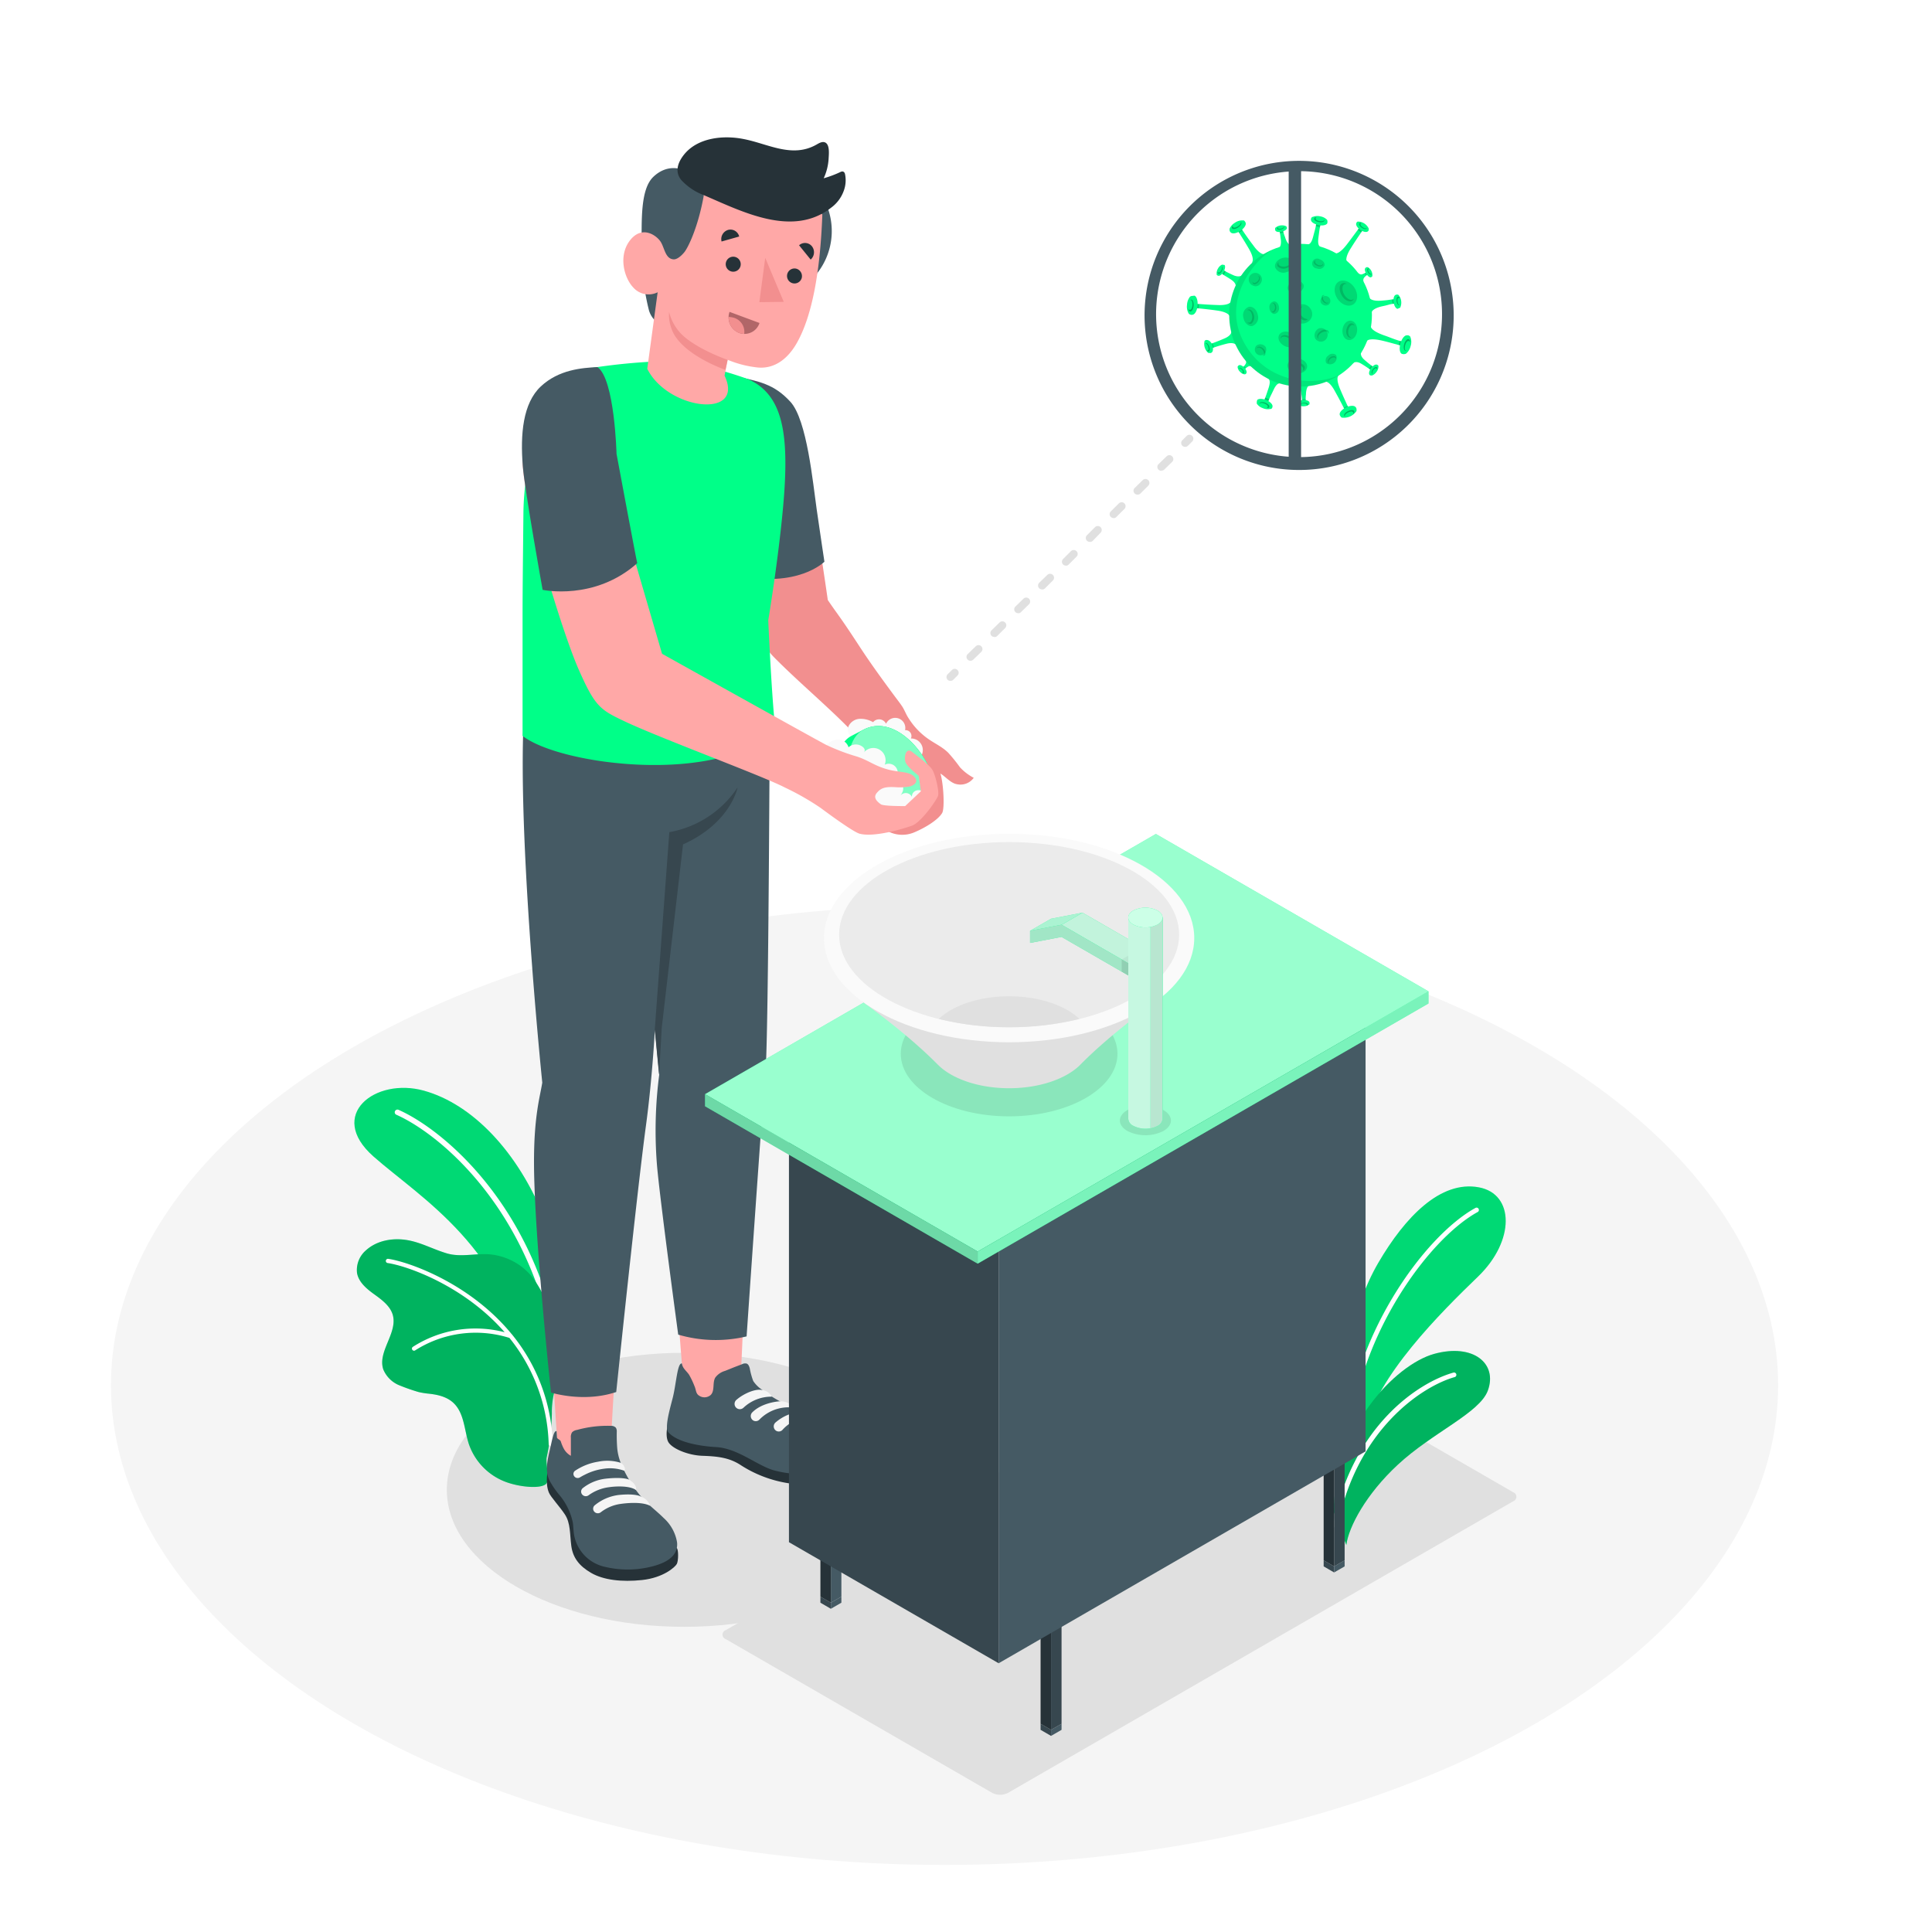 <svg class="animated" id="freepik_stories-handwashing" xmlns="http://www.w3.org/2000/svg" viewBox="0 0 500 500" version="1.1" xmlns:xlink="http://www.w3.org/1999/xlink" xmlns:svgjs="http://svgjs.com/svgjs"><style>svg#freepik_stories-handwashing:not(.animated) .animable {opacity: 0;}svg#freepik_stories-handwashing.animated #freepik--Character--inject-44 {animation: 1.5s Infinite  linear floating;animation-delay: 0s;}svg#freepik_stories-handwashing.animated #freepik--Virus--inject-44 {animation: 1s 1 forwards cubic-bezier(.36,-0.01,.5,1.38) slideDown;animation-delay: 0s;}            @keyframes floating {                0% {                    opacity: 1;                    transform: translateY(0px);                }                50% {                    transform: translateY(-10px);                }                100% {                    opacity: 1;                    transform: translateY(0px);                }            }                    @keyframes slideDown {                0% {                    opacity: 0;                    transform: translateY(-30px);                }                100% {                    opacity: 1;                    transform: translateY(0);                }            }        </style><g id="freepik--Floor--inject-44" class="animable" style="transform-origin: 244.45px 358.5px;"><ellipse id="freepik--floor--inject-44" cx="244.45" cy="358.5" rx="215.73" ry="124.14" style="fill: rgb(245, 245, 245); transform-origin: 244.45px 358.5px;" class="animable"></ellipse></g><g id="freepik--Shadows--inject-44" class="animable" style="transform-origin: 254.04px 405.189px;"><ellipse id="freepik--Shadow--inject-44" cx="177.06" cy="385.56" rx="61.42" ry="35.46" style="fill: rgb(224, 224, 224); transform-origin: 177.06px 385.56px;" class="animable"></ellipse><path id="freepik--shadow--inject-44" d="M260.86,464l130.75-75.47a1.24,1.24,0,0,0,0-2.34l-69-39.81a4.45,4.45,0,0,0-4.05,0L187.84,421.87a1.23,1.23,0,0,0,0,2.34l69,39.82A4.53,4.53,0,0,0,260.86,464Z" style="fill: rgb(224, 224, 224); transform-origin: 289.714px 405.189px;" class="animable"></path></g><g id="freepik--Plants--inject-44" class="animable" style="transform-origin: 240.695px 340.695px;"><g id="freepik--plants--inject-44" class="animable" style="transform-origin: 367.332px 353.449px;"><path d="M347.58,364.52c-1.19-8.16,2.23-25.92,9.15-37.75s16.08-21.34,26-19.49c9.24,1.72,9.35,13.87-.21,23.09s-26.46,26-29.22,39.88l-1.6,12.26Z" style="fill: rgb(0, 255, 136); transform-origin: 368.511px 344.779px;" id="elcf9nf3q058j" class="animable"></path><g id="elw8nhr7ewrwd"><path d="M347.58,364.52c-1.19-8.16,2.23-25.92,9.15-37.75s16.08-21.34,26-19.49c9.24,1.72,9.35,13.87-.21,23.09s-26.46,26-29.22,39.88l-1.6,12.26Z" style="opacity: 0.15; transform-origin: 368.511px 344.779px;" class="animable"></path></g><path d="M348.61,375.77a.61.61,0,0,0,.47-.56c1.39-28.64,20.6-54.57,33.34-61.54a.6.6,0,0,0,.24-.82.58.58,0,0,0-.81-.24c-13,7.1-32.57,33.46-34,62.54a.6.6,0,0,0,.57.63Z" style="fill: rgb(255, 255, 255); transform-origin: 365.292px 344.156px;" id="elremfh3hee0p" class="animable"></path><path d="M348.42,399.85c.64-4.78,5.13-13.17,13.28-20.74,9-8.38,21.22-13.42,23.35-19.23,2.57-7-3.77-12.28-13.88-9.5s-26.14,19.47-25.94,41Z" style="fill: rgb(0, 255, 136); transform-origin: 365.425px 374.737px;" id="eljk7xihtwdhe" class="animable"></path><g id="elue7yd8ojmn"><path d="M348.42,399.85c.64-4.78,5.13-13.17,13.28-20.74,9-8.38,21.22-13.42,23.35-19.23,2.57-7-3.77-12.28-13.88-9.5s-26.14,19.47-25.94,41Z" style="opacity: 0.3; transform-origin: 365.425px 374.737px;" class="animable"></path></g><path d="M345.73,395.33a.62.62,0,0,0,.45-.47c5.05-25.11,22-36.14,30.29-38.47a.6.6,0,1,0-.33-1.16c-9.14,2.58-26,13.77-31.14,39.39a.61.61,0,0,0,.47.71A.76.76,0,0,0,345.73,395.33Z" style="fill: rgb(255, 255, 255); transform-origin: 360.949px 375.274px;" id="elfos5el6b03c" class="animable"></path></g><g id="freepik--plants--inject-44" class="animable" style="transform-origin: 119.137px 333.181px;"><path d="M146.4,353.59s1.6-20.48-5.36-38-18.77-29.84-31.35-33.33-25.18,6.28-13.07,17,34.8,23.67,40.13,56Z" style="fill: rgb(0, 255, 136); transform-origin: 119.137px 318.4px;" id="elz7t6ut7j6nb" class="animable"></path><g id="ela3if4awtp9d"><path d="M146.4,353.59s1.6-20.48-5.36-38-18.77-29.84-31.35-33.33-25.18,6.28-13.07,17,34.8,23.67,40.13,56Z" style="opacity: 0.15; transform-origin: 119.137px 318.4px;" class="animable"></path></g><path d="M143.66,347.66h.14a.7.7,0,0,0,.55-.82c-7.06-35.82-30-54.66-41.21-59.62a.71.71,0,0,0-.92.36.68.68,0,0,0,.35.91C113.51,293.34,136,311.84,143,347.1A.7.7,0,0,0,143.66,347.66Z" style="fill: rgb(255, 255, 255); transform-origin: 123.26px 317.412px;" id="el2nk07olm804" class="animable"></path><path d="M92.4,329.45c.42,2.39,2.49,4.1,4.46,5.52s4.1,3,4.78,5.29c1.35,4.71-4,9.52-2.44,14.16a7.6,7.6,0,0,0,4.31,4.16,50.1,50.1,0,0,0,4.83,1.68,20.2,20.2,0,0,0,2.39.4c2.35.23,4.84.74,6.63,2.42,2.81,2.65,2.78,7,4,10.7a16,16,0,0,0,9.29,9.65c3.58,1.41,9.34,2,10.71.56,1-1.06-.2-5.36.12-6.82a61,61,0,0,0,1.34-11.35,21.37,21.37,0,0,1,.53-5.17c.49-1.89,1-3.79,1.42-5.68.5-2.06,1.38-3.54,1.15-5.79A21.72,21.72,0,0,0,144,343q-1.24-2.92-2.53-5.84a30.48,30.48,0,0,0-3.62-6.55,16,16,0,0,0-11.17-6c-3.59-.28-7.44.82-11-.23s-6.57-2.78-10.16-3.42c-3.75-.66-7.9,0-10.8,2.61A6.73,6.73,0,0,0,92.4,329.45Z" style="fill: rgb(0, 255, 136); transform-origin: 119.157px 352.771px;" id="el21ypl4zykvu" class="animable"></path><g id="el5synhkl1k8i"><path d="M92.4,329.45c.42,2.39,2.49,4.1,4.46,5.52s4.1,3,4.78,5.29c1.35,4.71-4,9.52-2.44,14.16a7.6,7.6,0,0,0,4.31,4.16,50.1,50.1,0,0,0,4.83,1.68,20.2,20.2,0,0,0,2.39.4c2.35.23,4.84.74,6.63,2.42,2.81,2.65,2.78,7,4,10.7a16,16,0,0,0,9.29,9.65c3.58,1.41,9.34,2,10.71.56,1-1.06-.2-5.36.12-6.82a61,61,0,0,0,1.34-11.35,21.37,21.37,0,0,1,.53-5.17c.49-1.89,1-3.79,1.42-5.68.5-2.06,1.38-3.54,1.15-5.79A21.72,21.72,0,0,0,144,343q-1.24-2.92-2.53-5.84a30.48,30.48,0,0,0-3.62-6.55,16,16,0,0,0-11.17-6c-3.59-.28-7.44.82-11-.23s-6.57-2.78-10.16-3.42c-3.75-.66-7.9,0-10.8,2.61A6.73,6.73,0,0,0,92.4,329.45Z" style="opacity: 0.3; transform-origin: 119.157px 352.771px;" class="animable"></path></g><path d="M132.65,345.54a.52.52,0,0,0-.18-.21c-10.79-13.22-26.64-18.74-31.92-19.53a.55.55,0,1,0-.16,1.08c5,.75,19.69,5.84,30.21,17.9a30,30,0,0,0-23.77,3.8.53.53,0,0,0-.11.76.52.52,0,0,0,.45.22.51.51,0,0,0,.31-.11,29.12,29.12,0,0,1,24.36-3.2A45.79,45.79,0,0,1,142,373.74a.54.54,0,0,0,.52.52h0a.55.55,0,0,0,.53-.56A46.72,46.72,0,0,0,132.65,345.54Z" style="fill: rgb(255, 255, 255); transform-origin: 121.452px 350.02px;" id="eljj6tt2pdbak" class="animable"></path></g></g><g id="freepik--Character--inject-44" class="animable animator-active" style="transform-origin: 193.539px 222.334px;"><g id="freepik--character-legs--inject-44" class="animable" style="transform-origin: 178.386px 294.464px;"><path d="M144.45,376.66c4.16,2,8.67,1.71,13.46-.48l1.53-26.57-16.88-1.85Z" style="fill: rgb(255, 168, 167); transform-origin: 151px 362.882px;" id="elaf17do1cbyb" class="animable"></path><path d="M177.05,360.41c2.14,3.93,11.76,4.82,14.5-.33l1.17-26-17.69.38Z" style="fill: rgb(255, 168, 167); transform-origin: 183.875px 348.867px;" id="el5k9obhxiubi" class="animable"></path><path d="M175.16,400.65c.46.41.43,3.3,0,4.1s-3.46,3.57-9,4.16c-5.26.56-10,0-13.17-1.84s-4.74-4-5.14-7-.16-5.91-1.68-8.17c-1.4-2.09-3.59-4.42-4.09-5.56-1.09-2.48-.26-6.12-.26-6.12Z" style="fill: rgb(38, 50, 56); transform-origin: 158.506px 394.669px;" id="ell7ffx738fa" class="animable"></path><path d="M159.75,374.94a14.13,14.13,0,0,0,.77,3.32,30.29,30.29,0,0,0,3.46,6.5,28.06,28.06,0,0,0,2.31,3c1.67,1.84,3.7,3.33,5.46,5.09a10.81,10.81,0,0,1,3.48,6.36c.38,4.13-4.06,5.69-7.5,6.43a25.43,25.43,0,0,1-11.25-.16,10.33,10.33,0,0,1-7.86-8c-.23-1.14-.21-2.32-.38-3.47a16.37,16.37,0,0,0-3.48-7.12,22.49,22.49,0,0,1-2.61-3.85c-1.17-2.52-.4-5.43.19-8,.52-2.22.92-4.85,1.7-4.67l.11,1.71c.27.47.79.45,1,1a10.55,10.55,0,0,0,.68,1.68,4.63,4.63,0,0,0,1.91,2c0-1.56,0-3.13,0-4.69a2.21,2.21,0,0,1,.31-1.39,2.24,2.24,0,0,1,1.3-.62,29.43,29.43,0,0,1,8.83-1.05,1.61,1.61,0,0,1,1.2.48,1.71,1.71,0,0,1,.24,1A42.57,42.57,0,0,0,159.75,374.94Z" style="fill: rgb(69, 90, 100); transform-origin: 158.397px 387.593px;" id="ell1ym5uzst1m" class="animable"></path><path d="M164.57,385.6c-1.58-1.1-5-1-6.91-.72a11.47,11.47,0,0,0-5.3,2.07,1.21,1.21,0,0,1-1.58-.06h0a1.16,1.16,0,0,1,.05-1.77,11.73,11.73,0,0,1,6-2.45c4.63-.49,6,.26,6,.26S165,384.22,164.57,385.6Z" style="fill: rgb(245, 245, 245); transform-origin: 157.51px 384.859px;" id="ellwu0zanlta" class="animable"></path><path d="M168.26,389.71c-2-1.07-5.76-.77-7.64-.5a10.77,10.77,0,0,0-5.15,2.17,1.23,1.23,0,0,1-1.58-.07h0a1.15,1.15,0,0,1,.05-1.76,12.12,12.12,0,0,1,6.08-2.64c4.63-.49,5.88.42,5.88.42A3.84,3.84,0,0,1,168.26,389.71Z" style="fill: rgb(245, 245, 245); transform-origin: 160.882px 389.199px;" id="eldpp0j9nqua7" class="animable"></path><path d="M154.78,378.29a11.65,11.65,0,0,1,5.85.28c.84.43,1.42,1.71.91,2.05a10.85,10.85,0,0,0-5.2-.52,15.15,15.15,0,0,0-5,1.56c-.4.19-.86.45-1.26.69a1.1,1.1,0,0,1-1.55-.42h0a1,1,0,0,1,.36-1.34A14.92,14.92,0,0,1,154.78,378.29Z" style="fill: rgb(245, 245, 245); transform-origin: 155.068px 380.279px;" id="el3xe3k52h339" class="animable"></path><path d="M221.11,376.5a5,5,0,0,1-.13,3.69c-.49,1.09-6,4.38-13.65,4a31.61,31.61,0,0,1-15.83-5.15c-2.93-1.85-5.95-2.15-9.72-2.28s-8-1.92-8.87-3.66,0-4.79,0-4.79Z" style="fill: rgb(38, 50, 56); transform-origin: 196.962px 376.265px;" id="elrdwc9laww5" class="animable"></path><path d="M190.09,353.8l2-.76a1.63,1.63,0,0,1,1.12-.15c.49.17.69.74.83,1.24a17.84,17.84,0,0,0,.9,3.28,8.25,8.25,0,0,0,2.18,2.19,35,35,0,0,0,6.16,3.79c2.51,1.28,5,2.26,7.55,3.36s6.12,1.76,8.19,3.09c3,2,3.52,7,.16,9.05-2.89,1.78-10.55,3.81-18.68,1.69-4.43-1.15-9.42-5.75-15.21-6.08-3.68-.2-9.92-1.1-12.34-3.84-.9-1.22.18-5.17,1.07-8.58,1-3.71,1.24-9.51,2.47-9.21.11,1.23,1.19,1.92,1.86,2.94a21.54,21.54,0,0,1,1.38,2.91c.45,1,.31,1.95,1.24,2.5a2.44,2.44,0,0,0,3-.24c1.06-1.14.37-3.09,1.13-4.44a4.74,4.74,0,0,1,2.56-1.76Z" style="fill: rgb(69, 90, 100); transform-origin: 197.052px 367.168px;" id="elrn38z3mdwok" class="animable"></path><path d="M199.76,361.46A3.41,3.41,0,0,0,197,359.7c-1.68-.27-4.61,1-6.41,2.58a1.37,1.37,0,0,0,.25,2.26h0a1.37,1.37,0,0,0,1.56-.21A10.48,10.48,0,0,1,199.76,361.46Z" style="fill: rgb(245, 245, 245); transform-origin: 194.932px 362.179px;" id="elq9tphjcsvf" class="animable"></path><path d="M205,364.25c0-.45-1.09-1.7-3.25-1.59,0,0-4.37.22-7,2.8a1.35,1.35,0,0,0,.24,2.19h0a1.31,1.31,0,0,0,1.5-.21A10.53,10.53,0,0,1,205,364.25Z" style="fill: rgb(245, 245, 245); transform-origin: 199.648px 365.225px;" id="el4ibyk4tzud6" class="animable"></path><path d="M210.79,366.75a4.4,4.4,0,0,0-3.38-1.43,11.74,11.74,0,0,0-6.71,2.82,1.34,1.34,0,0,0,.23,2.18h0a1.32,1.32,0,0,0,1.51-.2A10,10,0,0,1,210.79,366.75Z" style="fill: rgb(245, 245, 245); transform-origin: 205.516px 367.895px;" id="elewctsp9wzlr" class="animable"></path><path d="M136,179.81c-3,28.85,4.34,100.37,4.34,100.37-.56,3.58-2.19,8.65-2.14,21,.07,18.85,4.4,59.21,4.4,59.21s8.41,2.7,16.88-.14c0,0,5.36-51.75,7.7-69,1.63-12,2.31-24.82,2.31-24.82l1.12,11.67a111.62,111.62,0,0,0-.59,23.37c.72,8.62,5.5,43.93,5.5,43.93a34.52,34.52,0,0,0,17.7.46s4.17-60.7,4.89-68.58c.81-9,1.12-96,1.12-96Z" style="fill: rgb(69, 90, 100); transform-origin: 167.255px 270.68px;" id="elxgn16mzcea" class="animable"></path><path d="M169.45,266.49l3.77-51.13a26.77,26.77,0,0,0,17.67-11.58s-1.74,9.2-14.12,14.75L171.26,266l-.69,12.14Z" style="fill: rgb(55, 71, 79); transform-origin: 180.17px 240.96px;" id="elejkzwwstqn" class="animable"></path></g><g id="freepik--character-chest--inject-44" class="animable" style="transform-origin: 193.539px 125.796px;"><path d="M224.73,201v-.15a28.56,28.56,0,0,0-.42-6.91c-.38-1.67-2.42-3.17-3.57-4.39-5.62-5.95-14.06-13-20.39-19.42-6.11-6.15-5.32-14.74-5.92-25.48-1.08-19.12-1.86-27.84-1.86-27.84L190,98c10.14,1,14.87,6.36,15.81,9.72,3.42,12.22,8.42,47.55,8.42,47.55,2.36,3.53,2.82,3.76,8.16,11.95,2.84,4.36,5.9,8.56,9,12.75.69.94,1.42,1.85,2.07,2.82s1,2.08,1.68,3.08a18.4,18.4,0,0,0,5.23,5.46c1.71,1.17,3.64,2.06,5.09,3.54a43.63,43.63,0,0,1,3,3.73,13.3,13.3,0,0,0,3.54,2.7,4.23,4.23,0,0,1-4.31,1.66c-1.62-.25-2.92-1.91-4.31-2.77.78,2.5,1.16,9,.45,10.21-1.07,1.82-4.53,3.93-7.51,5.13a8,8,0,0,1-6.1-.19c-2.52-1.09-3.43-3.88-4.15-6.54A27.53,27.53,0,0,1,224.73,201Z" style="fill: rgb(242, 143, 143); transform-origin: 221px 157.022px;" id="elrvwq3onqg78" class="animable"></path><path d="M190,97.3c6.41,1.4,10.26,2,14.56,6.69s5.82,21.05,6.8,27.85,2,13.53,2,13.53-6.9,7-22.76,3.49Z" style="fill: rgb(69, 90, 100); transform-origin: 201.68px 123.572px;" id="elprl6hzcmixb" class="animable"></path><path d="M219.64,187.86a3.42,3.42,0,0,1,2.88-1.83,6.43,6.43,0,0,1,3.43.87,2,2,0,0,1,3.36.41,2.61,2.61,0,0,1,4.92,1.66,1.51,1.51,0,0,1,1.51,2.15,3,3,0,0,1,1.74,5.5,4.21,4.21,0,0,1-4.32-.4,19.64,19.64,0,0,1-3.31-3.14,7.16,7.16,0,0,0-3.82-2.36c-1.7-.27-3.39.51-5.08.23C219.6,190.73,219.11,189,219.64,187.86Z" style="fill: rgb(250, 250, 250); transform-origin: 229.127px 191.41px;" id="elh56ryuxwy" class="animable"></path><path d="M239.44,196.69c-3.46-5.94-10-11.06-16.12-7.77-.3.16-2.37,1.21-3.09,1.6-3.34,1.79-5.25,7.86-1.42,14.43,3.33,5.7,9.71,9.77,15.14,7a9.93,9.93,0,0,0,1.19-.73,8.2,8.2,0,0,0,1.84-.68C242.41,207.73,242.44,201.83,239.44,196.69Z" style="fill: rgb(0, 255, 136); transform-origin: 229.067px 200.365px;" id="elflxzc38h28" class="animable"></path><path d="M223.32,188.92c-3.34,1.79-5.31,8.05-1.47,14.63,3.32,5.69,9.7,9.77,15.13,7s5.46-8.69,2.46-13.83C236,190.75,229.45,185.63,223.32,188.92Z" style="fill: rgb(0, 255, 136); transform-origin: 230.593px 199.664px;" id="elkgm78m66z5" class="animable"></path><g id="elbykxxe4pnfw"><path d="M223.32,188.92c-3.34,1.79-5.31,8.05-1.47,14.63,3.32,5.69,9.7,9.77,15.13,7s5.46-8.69,2.46-13.83C236,190.75,229.45,185.63,223.32,188.92Z" style="fill: rgb(255, 255, 255); opacity: 0.5; transform-origin: 230.593px 199.664px;" class="animable"></path></g><path d="M212.51,202.86a11.64,11.64,0,0,1,.23-8.32,6,6,0,0,1,1.86-2.35,3.74,3.74,0,0,1,2.86-.71,2.72,2.72,0,0,1,2.14,1.92,2.81,2.81,0,0,1,2.62-.64c.74.19,2.1,1,1.34,2a3.16,3.16,0,0,1,5.4,3.15,2.32,2.32,0,1,1,1.81,4.26,2.56,2.56,0,0,1,1.8.27,1.93,1.93,0,0,1,1.15,1.25,2.14,2.14,0,0,1-.14,1.25,5.06,5.06,0,0,1-.65,1.1,1.81,1.81,0,0,1,1.58-.8,1.79,1.79,0,0,1,1.49,1,1.63,1.63,0,0,1,1.05-1.63,2.16,2.16,0,0,1,2.07.38,2.57,2.57,0,0,1,.83,1.94,5,5,0,0,1-2.69,4.23,11.88,11.88,0,0,1-5.06,1.28A25.41,25.41,0,0,1,220.58,211,13.9,13.9,0,0,1,212.51,202.86Z" style="fill: rgb(250, 250, 250); transform-origin: 225.901px 202.011px;" id="elxj2g1eib9im" class="animable"></path><path d="M146.42,96.41s-1.86,1.94-4.74,8.55a69.09,69.09,0,0,0-6.22,27.68c-.15,15.38-.22,19.36-.22,27.69v30.11c9.6,7.58,50.85,12.91,65.43-1.59,0,0-.86-6.71-1.85-28.31,2-12.19,3.77-26.21,4.25-34.72.84-14.82-1-24-9.59-27.75A101.65,101.65,0,0,0,183.19,95s-5.52-1.79-15.56-1.34A156,156,0,0,0,146.42,96.41Z" style="fill: rgb(0, 255, 136); transform-origin: 169.247px 145.785px;" id="eloreq7g88tkd" class="animable"></path><path d="M176.83,44s-3.87-1.9-7.72,1.74c-3.36,3.18-3.11,11.06-3,19.26a60.51,60.51,0,0,0,1.84,15.32,6.06,6.06,0,0,0,2.79,3.55l1.94-9.25,1.18-6.48s4.47-.28,7-9.15c1.67-5.88,1.31-8.5,1.31-8.5Z" style="fill: rgb(69, 90, 100); transform-origin: 174.13px 63.687px;" id="eltxwqpw2hu9g" class="animable"></path><path d="M180.42,55.8a17.65,17.65,0,1,0,21.19-13.19A17.64,17.64,0,0,0,180.42,55.8Z" style="fill: rgb(69, 90, 100); transform-origin: 197.611px 59.8px;" id="elg3o6xv24p7" class="animable"></path><path d="M174.32,67.12c-2.1-.14-2.3-2.79-3.28-4.45s-4.79-4.5-7.94-.54-1.64,9.78.86,12.35a5.28,5.28,0,0,0,6.24,1.16l-2.69,19.79h0c5.27,10.7,25.39,13.12,20,1.78l.82-4.09a27.68,27.68,0,0,0,7.9,2c4.38.34,7.82-2.38,10.16-6.66,3.77-6.86,5.88-18,6.43-32.93-3.87-4.78-19.26-9-30.66-5.06-1.5,8.5-4.16,13.72-5.06,14.81S175.13,67.18,174.32,67.12Z" style="fill: rgb(255, 168, 167); transform-origin: 187.071px 76.786px;" id="elvscmdsm6hje" class="animable"></path><path d="M218.67,45a.78.78,0,0,0-.51-.61,1,1,0,0,0-.63.11,27.92,27.92,0,0,1-4.36,1.64A13.94,13.94,0,0,0,214.45,41c.06-1.09.33-3.56-.9-4.13-.73-.33-1.55.15-2.24.55C205,41,198.8,37.22,192.53,36c-5.24-1.07-12-.43-15.55,4.07-1.62,2.06-2.39,4.45-.64,6.55a15.08,15.08,0,0,0,5.78,3.87c9.93,4.25,23,11.09,33,3.24a9.29,9.29,0,0,0,3.22-4.28,7.82,7.82,0,0,0,.36-4.35S218.67,45,218.67,45Z" style="fill: rgb(38, 50, 56); transform-origin: 197.1px 46.437px;" id="elmxby91wk91s" class="animable"></path><path d="M188.29,93.12s-7.76-2.65-11.79-6.51a12.47,12.47,0,0,1-3.35-5.9,10.61,10.61,0,0,0,1.35,5.92c3.43,5.75,13.23,9.08,13.23,9.08Z" style="fill: rgb(242, 143, 143); transform-origin: 180.708px 88.21px;" id="elptu65vtci0f" class="animable"></path><path d="M191.65,68.82a1.94,1.94,0,1,1-3.78-.89,1.94,1.94,0,1,1,3.78.89Z" style="fill: rgb(38, 50, 56); transform-origin: 189.76px 68.375px;" id="el1010vng2avt" class="animable"></path><path d="M191.3,61.21l-4.56,1.29a2.49,2.49,0,0,1,1.69-3A2.32,2.32,0,0,1,191.3,61.21Z" style="fill: rgb(38, 50, 56); transform-origin: 188.981px 60.959px;" id="elhs4mut9gr86" class="animable"></path><path d="M209.8,67.18l-3-3.7a2.29,2.29,0,0,1,3.32.25A2.51,2.51,0,0,1,209.8,67.18Z" style="fill: rgb(38, 50, 56); transform-origin: 208.731px 65.031px;" id="el15rwco9zxg3" class="animable"></path><path d="M207.49,71.94a1.94,1.94,0,1,1-1.43-2.41A2,2,0,0,1,207.49,71.94Z" style="fill: rgb(38, 50, 56); transform-origin: 205.614px 71.42px;" id="ell8ynccuzcj" class="animable"></path><polygon points="198.04 66.73 196.52 78.2 202.83 78.12 198.04 66.73" style="fill: rgb(242, 143, 143); transform-origin: 199.675px 72.465px;" id="elb2vs0sfjhqw" class="animable"></polygon><path d="M188.8,80.71l7.76,2.88a4.07,4.07,0,0,1-5.26,2.58A4.32,4.32,0,0,1,188.8,80.71Z" style="fill: rgb(177, 102, 104); transform-origin: 192.557px 83.562px;" id="el0nbeutf4w0r" class="animable"></path><path d="M189.58,82.15a4.89,4.89,0,0,0-1-.13,4.27,4.27,0,0,0,2.71,4.15,4,4,0,0,0,1.31.23A3.79,3.79,0,0,0,189.58,82.15Z" style="fill: rgb(242, 143, 143); transform-origin: 190.607px 84.21px;" id="elpt9pql2d5i" class="animable"></path><path d="M241.27,199.19c-.82-1.31-3.83-3.49-5.25-4.62s-2.07.94-1.75,2.43c.24,1.12,1.93,2.48,3.49,3.79l.56,4-4.06,3.82s-5.58.06-6.3-.46c-1.23-.88-2-1.85-1-3s1.92-1.57,4.66-1.44a14.41,14.41,0,0,0,4-.21c1.45-.53,1.9-1.38,1.14-2.32-1.26-1.59-3.86-1.22-6.83-2-3.72-1-4.85-2.26-8.07-3.36a52.18,52.18,0,0,1-8.13-3.09c-2.92-1.52-42.39-23.53-42.39-23.53L159.27,127.9s-2.42-26.8-8.48-32.31c-14.1,2.41-15.92,12.39-15.55,24s10.16,43.79,14.53,53.69c4.22,9.57,5.54,10.4,11.83,13.38,9.39,4.45,35.43,14,41.49,17.13a68.25,68.25,0,0,1,9.22,5.25c2.88,2.14,8.63,6.31,10.15,6.72,3.74,1,11.2-1.24,13.55-2.07s6.47-6.69,6.77-7.8S242.09,200.5,241.27,199.19Z" style="fill: rgb(255, 168, 167); transform-origin: 189.016px 155.801px;" id="elyd9hlkgmwh" class="animable"></path><path d="M154.62,95c-4,.2-10,.65-14.65,5s-5.35,12.38-4.67,20.65c.51,6.35,5.13,32,5.13,32s13.44,2.93,24.49-6.9c-.17-.43-5.36-28.29-5.36-28.29S159.08,98.07,154.62,95Z" style="fill: rgb(69, 90, 100); transform-origin: 149.999px 124.029px;" id="el90tflj1zzhl" class="animable"></path></g></g><g id="freepik--Sink--inject-44" class="animable" style="transform-origin: 276.08px 332.515px;"><g id="freepik--sink--inject-44" class="animable" style="transform-origin: 276.08px 332.515px;"><polygon points="342.56 403.82 342.56 405.38 345.27 406.95 345.27 405.38 342.56 403.82" style="fill: rgb(55, 71, 79); transform-origin: 343.915px 405.385px;" id="eldssg51blnon" class="animable"></polygon><polygon points="347.99 403.82 347.99 405.38 345.27 406.95 345.27 405.38 347.99 403.82" style="fill: rgb(69, 90, 100); transform-origin: 346.63px 405.385px;" id="ele0tm5xt8vuu" class="animable"></polygon><polygon points="347.99 375.62 347.99 403.82 345.27 405.38 345.27 377.19 347.99 375.62" style="fill: rgb(55, 71, 79); transform-origin: 346.63px 390.5px;" id="elsfhtmprzlc" class="animable"></polygon><polygon points="345.27 405.38 342.56 403.82 342.56 375.62 345.27 377.19 345.27 405.38" style="fill: rgb(38, 50, 56); transform-origin: 343.915px 390.5px;" id="elm3unk5mfgy" class="animable"></polygon><polygon points="269.3 446.12 269.3 447.68 272.01 449.25 272.01 447.68 269.3 446.12" style="fill: rgb(55, 71, 79); transform-origin: 270.655px 447.685px;" id="elynzrcq6r6n" class="animable"></polygon><polygon points="274.73 446.12 274.73 447.68 272.01 449.25 272.01 447.68 274.73 446.12" style="fill: rgb(69, 90, 100); transform-origin: 273.37px 447.685px;" id="elrzjshyqx38a" class="animable"></polygon><polygon points="274.73 417.92 274.73 446.12 272.01 447.68 272.01 419.48 274.73 417.92" style="fill: rgb(55, 71, 79); transform-origin: 273.37px 432.8px;" id="elqt38esos0b" class="animable"></polygon><polygon points="272.01 447.68 269.3 446.12 269.3 417.92 272.01 419.48 272.01 447.68" style="fill: rgb(38, 50, 56); transform-origin: 270.655px 432.8px;" id="ele5mer32hal9" class="animable"></polygon><polygon points="212.32 413.22 212.32 414.78 215.03 416.35 215.03 414.78 212.32 413.22" style="fill: rgb(55, 71, 79); transform-origin: 213.675px 414.785px;" id="elyoh05ucqdz" class="animable"></polygon><polygon points="217.75 413.22 217.75 414.78 215.03 416.35 215.03 414.78 217.75 413.22" style="fill: rgb(69, 90, 100); transform-origin: 216.39px 414.785px;" id="elxxll4hh0969" class="animable"></polygon><polygon points="217.75 385.02 217.75 413.22 215.03 414.78 215.03 386.59 217.75 385.02" style="fill: rgb(69, 90, 100); transform-origin: 216.39px 399.9px;" id="elmg334cmyf8b" class="animable"></polygon><polygon points="215.03 414.78 212.32 413.22 212.32 385.02 215.03 386.59 215.03 414.78" style="fill: rgb(38, 50, 56); transform-origin: 213.675px 399.9px;" id="elwl4w42ykzbk" class="animable"></polygon><polygon points="258.45 311.39 353.41 256.56 353.41 375.62 258.45 430.45 258.45 311.39" style="fill: rgb(69, 90, 100); transform-origin: 305.93px 343.505px;" id="elxys4a4ofxc" class="animable"></polygon><polygon points="258.45 311.39 204.18 280.06 204.18 399.12 258.45 430.45 258.45 311.39" style="fill: rgb(55, 71, 79); transform-origin: 231.315px 355.255px;" id="elu8z7xw5t8h" class="animable"></polygon><polygon points="253.02 323.9 369.69 256.56 299.14 215.83 182.47 283.17 253.02 323.9" style="fill: rgb(0, 255, 136); transform-origin: 276.08px 269.865px;" id="el69mr7y0mas" class="animable"></polygon><g id="elmcvolfkq7sa"><polygon points="253.02 323.9 369.69 256.56 299.14 215.83 182.47 283.17 253.02 323.9" style="fill: rgb(255, 255, 255); opacity: 0.6; transform-origin: 276.08px 269.865px;" class="animable"></polygon></g><g id="eljdd7eo4xfb"><path d="M291.76,287.29c-2.58,1.49-2.58,3.91,0,5.4a10.38,10.38,0,0,0,9.34,0c2.58-1.49,2.58-3.91,0-5.4A10.32,10.32,0,0,0,291.76,287.29Z" style="opacity: 0.1; transform-origin: 296.43px 289.986px;" class="animable"></path></g><polygon points="182.47 283.17 182.47 286.3 253.02 327.03 253.02 323.9 182.47 283.17" style="fill: rgb(0, 255, 136); transform-origin: 217.745px 305.1px;" id="el5y8z0srug9s" class="animable"></polygon><g id="elr7op40jykkd"><polygon points="182.47 283.17 182.47 286.3 253.02 327.03 253.02 323.9 182.47 283.17" style="fill: rgb(255, 255, 255); opacity: 0.5; transform-origin: 217.745px 305.1px;" class="animable"></polygon></g><g id="elfrn121ronui"><polygon points="182.47 283.17 182.47 286.3 253.02 327.03 253.02 323.9 182.47 283.17" style="opacity: 0.15; transform-origin: 217.745px 305.1px;" class="animable"></polygon></g><polygon points="253.02 327.03 369.69 259.7 369.69 256.56 253.02 323.9 253.02 327.03" style="fill: rgb(0, 255, 136); transform-origin: 311.355px 291.795px;" id="eln0uy6jrrs8" class="animable"></polygon><g id="eltdx8ed1757e"><polygon points="253.02 327.03 369.69 259.7 369.69 256.56 253.02 323.9 253.02 327.03" style="fill: rgb(255, 255, 255); opacity: 0.5; transform-origin: 311.355px 291.795px;" class="animable"></polygon></g><g id="eltqkgel1t12o"><polygon points="253.02 327.03 369.69 259.7 369.69 256.56 253.02 323.9 253.02 327.03" style="opacity: 0.05; transform-origin: 311.355px 291.795px;" class="animable"></polygon></g><g id="el5vcaygnqt8l"><ellipse cx="261.16" cy="272.72" rx="28.04" ry="16.19" style="opacity: 0.1; transform-origin: 261.16px 272.72px;" class="animable"></ellipse></g><path d="M279.75,275.38c2-2,7.58-7.56,19.37-16.16H271a36,36,0,0,0-19.74,0H223.2c11.79,8.6,17.39,14.2,19.36,16.16l.16.16.33.32h0c3.69,3.46,10.42,5.77,18.11,5.77s14.41-2.31,18.11-5.77h0c.09-.09.2-.19.32-.32Z" style="fill: rgb(224, 224, 224); transform-origin: 261.16px 269.735px;" id="elph0ghhseec9" class="animable"></path><ellipse cx="261.16" cy="242.76" rx="47.91" ry="26.98" style="fill: rgb(250, 250, 250); transform-origin: 261.16px 242.76px;" id="eldeuj59381hh" class="animable"></ellipse><ellipse cx="261.16" cy="241.89" rx="44" ry="23.96" style="fill: rgb(235, 235, 235); transform-origin: 261.16px 241.89px;" id="el0x0ln9rvxy1" class="animable"></ellipse><path d="M261.16,265.85a75.81,75.81,0,0,0,18.2-2.15c-3.67-3.51-10.45-5.86-18.2-5.86s-14.53,2.35-18.21,5.86A75.83,75.83,0,0,0,261.16,265.85Z" style="fill: rgb(224, 224, 224); transform-origin: 261.155px 261.845px;" id="ell4v450ezya9" class="animable"></path><polygon points="293.72 250.3 274.73 239.33 280.15 236.2 299.14 247.16 293.72 250.3" style="fill: rgb(0, 255, 136); transform-origin: 286.935px 243.25px;" id="elj74inn5jl8" class="animable"></polygon><g id="elxlqpi2a5w1"><polygon points="293.72 250.3 274.73 239.33 280.15 236.2 299.14 247.16 293.72 250.3" style="fill: rgb(255, 255, 255); opacity: 0.8; transform-origin: 286.935px 243.25px;" class="animable"></polygon></g><g id="elf4iyk730rdc"><polygon points="293.72 250.3 274.73 239.33 280.15 236.2 299.14 247.16 293.72 250.3" style="opacity: 0.05; transform-origin: 286.935px 243.25px;" class="animable"></polygon></g><g id="elcoq8dyj8oe"><polygon points="293.72 250.3 299.14 247.16 295.72 245.19 290.3 248.32 293.72 250.3" style="opacity: 0.05; transform-origin: 294.72px 247.745px;" class="animable"></polygon></g><polygon points="274.73 239.33 266.58 240.9 272.01 237.77 280.15 236.2 274.73 239.33" style="fill: rgb(0, 255, 136); transform-origin: 273.365px 238.55px;" id="elkij1njslopi" class="animable"></polygon><g id="elssni3z5ahwh"><polygon points="274.73 239.33 266.58 240.9 272.01 237.77 280.15 236.2 274.73 239.33" style="fill: rgb(255, 255, 255); opacity: 0.7; transform-origin: 273.365px 238.55px;" class="animable"></polygon></g><g id="el2hc5dmmfdks"><polygon points="274.73 239.33 266.58 240.9 272.01 237.77 280.15 236.2 274.73 239.33" style="opacity: 0.05; transform-origin: 273.365px 238.55px;" class="animable"></polygon></g><polygon points="266.58 244.03 274.73 242.47 293.72 253.43 293.72 250.3 274.73 239.33 266.58 240.9 266.58 244.03" style="fill: rgb(0, 255, 136); transform-origin: 280.15px 246.38px;" id="elorzs713s0r" class="animable"></polygon><g id="elah11wcod4qd"><polygon points="266.58 244.03 274.73 242.47 293.72 253.43 293.72 250.3 274.73 239.33 266.58 240.9 266.58 244.03" style="fill: rgb(255, 255, 255); opacity: 0.7; transform-origin: 280.15px 246.38px;" class="animable"></polygon></g><g id="elsep9y7sb42l"><polygon points="266.58 244.03 274.73 242.47 293.72 253.43 293.72 250.3 274.73 239.33 266.58 240.9 266.58 244.03" style="opacity: 0.1; transform-origin: 280.15px 246.38px;" class="animable"></polygon></g><g id="el1xs541ypd43"><polygon points="290.3 251.46 293.72 253.43 293.72 250.3 290.3 248.32 290.3 251.46" style="opacity: 0.1; transform-origin: 292.01px 250.875px;" class="animable"></polygon></g><path d="M300.87,289.55V237.46H292v52.09h0a2.2,2.2,0,0,0,1.3,1.81,6.93,6.93,0,0,0,6.27,0A2.22,2.22,0,0,0,300.87,289.55Z" style="fill: rgb(0, 255, 136); transform-origin: 296.435px 264.785px;" id="elzjrwj2hmyq" class="animable"></path><g id="elw8lbvxczt0q"><path d="M300.87,289.55V237.46H292v52.09h0a2.2,2.2,0,0,0,1.3,1.81,6.93,6.93,0,0,0,6.27,0A2.22,2.22,0,0,0,300.87,289.55Z" style="fill: rgb(255, 255, 255); opacity: 0.8; transform-origin: 296.435px 264.785px;" class="animable"></path></g><g id="el61zfvg4mlqm"><path d="M300.87,289.55V237.46H292v52.09h0a2.2,2.2,0,0,0,1.3,1.81,6.93,6.93,0,0,0,6.27,0A2.22,2.22,0,0,0,300.87,289.55Z" style="opacity: 0.03; transform-origin: 296.435px 264.785px;" class="animable"></path></g><path d="M297.76,292a5.69,5.69,0,0,0,1.81-.62,2.22,2.22,0,0,0,1.3-1.81V237.46h-3.11Z" style="fill: rgb(0, 255, 136); transform-origin: 299.315px 264.73px;" id="elp2kr7veo2" class="animable"></path><g id="el02fxafjtby0x"><path d="M297.76,292a5.69,5.69,0,0,0,1.81-.62,2.22,2.22,0,0,0,1.3-1.81V237.46h-3.11Z" style="fill: rgb(255, 255, 255); opacity: 0.8; transform-origin: 299.315px 264.73px;" class="animable"></path></g><g id="ely2pxdr503b"><path d="M297.76,292a5.69,5.69,0,0,0,1.81-.62,2.22,2.22,0,0,0,1.3-1.81V237.46h-3.11Z" style="opacity: 0.1; transform-origin: 299.315px 264.73px;" class="animable"></path></g><path d="M293.3,239.27a6.93,6.93,0,0,0,6.27,0c1.73-1,1.73-2.62,0-3.62a6.93,6.93,0,0,0-6.27,0C291.56,236.65,291.56,238.27,293.3,239.27Z" style="fill: rgb(0, 255, 136); transform-origin: 296.431px 237.46px;" id="elv8ij63tbgu" class="animable"></path><g id="elb6fn4l18uaq"><path d="M293.3,239.27a6.93,6.93,0,0,0,6.27,0c1.73-1,1.73-2.62,0-3.62a6.93,6.93,0,0,0-6.27,0C291.56,236.65,291.56,238.27,293.3,239.27Z" style="fill: rgb(255, 255, 255); opacity: 0.8; transform-origin: 296.431px 237.46px;" class="animable"></path></g></g></g><g id="freepik--Virus--inject-44" class="animable" style="transform-origin: 310.581px 108.921px;"><g id="freepik--virus--inject-44" class="animable" style="transform-origin: 336.201px 82.006px;"><g id="elza9sh5vl15s"><circle cx="336.59" cy="81.57" r="18.46" style="fill: rgb(0, 255, 136); transform-origin: 336.59px 81.57px; transform: rotate(-15.16deg);" class="animable"></circle></g><path d="M348.7,67.93a8.74,8.74,0,0,1-3.44-2.41c.66.3,1.77-.29,3.2-2.12,1.16-1.49,2.23-3,3-4l.32-.46.89.63-.31.46c-.74,1.07-1.76,2.59-2.76,4.19C348.37,66.16,348.19,67.41,348.7,67.93Z" style="fill: rgb(0, 255, 136); transform-origin: 348.965px 63.435px;" id="elt6xgo2u6cee" class="animable"></path><g id="el2xg1rc7kltw"><path d="M352.27,60.11a4.83,4.83,0,0,1-.47-.28,5.41,5.41,0,0,1-.43-.35c.15-.2.28-.39.4-.57l.89.63Z" style="opacity: 0.2; transform-origin: 352.015px 59.51px;" class="animable"></path></g><path d="M354.11,59.78a.79.79,0,0,0,.12-.3.15.15,0,0,0,0-.07v0a.4.4,0,0,0,0-.11s0,0,0-.05,0-.06,0-.09h0a3.11,3.11,0,0,0-2.59-1.81h-.14l-.11,0h0l-.06,0a.8.8,0,0,0-.23.22.67.67,0,0,0-.12.29c-.11.42.32,1.1,1.06,1.62s1.53.69,1.89.44A.66.66,0,0,0,354.11,59.78Z" style="fill: rgb(0, 255, 136); transform-origin: 352.599px 58.692px;" id="elktzfxonv8to" class="animable"></path><g id="el8ws8g68olcx"><path d="M353.65,59.14c-.17.24-.72.15-1.23-.2s-.79-.85-.62-1.09.36-.17.66-.08c-.35,0-.49.27-.27.61a2.24,2.24,0,0,0,1,.7c.25.06.43,0,.47-.17A.3.3,0,0,1,353.65,59.14Z" style="opacity: 0.3; transform-origin: 352.714px 58.48px;" class="animable"></path></g><path d="M342.14,64.11a9.78,9.78,0,0,1-4.12-.8c.72,0,1.32-.1,1.83-2.1.42-1.63.49-1.73.72-2.87,0-.18.07-.34.1-.49l1.07.21q0,.22-.09.48c-.22,1.15-.22,1.26-.44,2.93C340.94,63.52,341.46,63.86,342.14,64.11Z" style="fill: rgb(0, 255, 136); transform-origin: 340.08px 60.981px;" id="elrt8uu3s5wrg" class="animable"></path><g id="elgknjuwdpxd8"><path d="M341.61,58.74a3.48,3.48,0,0,1-.54-.07,4.26,4.26,0,0,1-.54-.14c.05-.24.1-.47.14-.68l1.07.21C341.7,58.27,341.66,58.49,341.61,58.74Z" style="opacity: 0.2; transform-origin: 341.135px 58.295px;" class="animable"></path></g><path d="M343.53,57.57a.81.81,0,0,0,0-.38.24.24,0,0,0,0-.08s0,0,0,0l-.06-.12a.21.21,0,0,0,0-.06l-.06-.08h0a3.16,3.16,0,0,0-1.74-.86,3.11,3.11,0,0,0-1.93.15h0l-.09,0-.05,0-.1.09,0,0-.05.06a.86.86,0,0,0-.16.35,1.14,1.14,0,0,0,0,.37c.09.51.89,1,1.94,1.24s2,0,2.26-.43A.79.79,0,0,0,343.53,57.57Z" style="fill: rgb(0, 255, 136); transform-origin: 341.414px 57.123px;" id="el6ax0m3efyi" class="animable"></path><g id="el4cn584f1o6t"><path d="M342.73,57.1c-.07.34-.71.51-1.43.37s-1.26-.53-1.19-.88.3-.36.66-.4c-.38.15-.39.53,0,.78a2.51,2.51,0,0,0,1.46.27c.3-.06.49-.18.43-.42A.37.37,0,0,1,342.73,57.1Z" style="opacity: 0.3; transform-origin: 341.419px 56.855px;" class="animable"></path></g><path d="M334.26,63.44a9,9,0,0,1-3.45.8c.57-.22.87-1.08.61-2.65a13.13,13.13,0,0,0-.21-1.44q0-.19-.09-.36l.9-.21c0,.11.05.23.09.37a9.08,9.08,0,0,0,.45,1.38C333,62.85,333.66,63.49,334.26,63.44Z" style="fill: rgb(0, 255, 136); transform-origin: 332.535px 61.91px;" id="elo93c5bxrywl" class="animable"></path><g id="el1ivkk4rakr4"><path d="M332.15,60.14a2.53,2.53,0,0,1-.44.14,2.57,2.57,0,0,1-.46.07c0-.2-.09-.39-.13-.56l.9-.21C332.06,59.75,332.1,59.94,332.15,60.14Z" style="opacity: 0.2; transform-origin: 331.635px 59.965px;" class="animable"></path></g><path d="M333,58.81a.83.83,0,0,0-.12-.25l0,0,0,0-.07-.06,0,0-.06,0h0A2.65,2.65,0,0,0,330,59h0a.21.21,0,0,0,0,.06l0,0,0,.09v0l0,.06a.62.62,0,0,0,0,.27.66.66,0,0,0,.11.24c.2.3.87.42,1.62.24s1.29-.57,1.34-.93A.57.57,0,0,0,333,58.81Z" style="fill: rgb(0, 255, 136); transform-origin: 331.528px 59.18px;" id="elr4k2xx3oq8i" class="animable"></path><g id="elihm7t445c5p"><path d="M332.33,58.73c.05.25-.31.54-.83.66s-1,0-1-.23.09-.32.31-.45c-.2.21-.1.46.23.51a1.81,1.81,0,0,0,1-.25c.18-.13.26-.26.16-.4A.36.36,0,0,1,332.33,58.73Z" style="opacity: 0.3; transform-origin: 331.417px 59.004px;" class="animable"></path></g><path d="M327.44,65.71A8.77,8.77,0,0,1,323.93,68c.52-.5.39-1.74-.77-3.71-.94-1.61-1.9-3.14-2.6-4.22-.11-.16-.21-.31-.3-.46l.91-.6.31.46c.71,1.07,1.73,2.55,2.84,4C325.68,65.38,326.77,66,327.44,65.71Z" style="fill: rgb(0, 255, 136); transform-origin: 323.85px 63.505px;" id="elnnd3g2zlshb" class="animable"></path><g id="elavoqf437a4s"><path d="M321.55,59.61a3.74,3.74,0,0,1-.43.33,2.9,2.9,0,0,1-.48.27l-.38-.58.91-.6C321.29,59.21,321.42,59.4,321.55,59.61Z" style="opacity: 0.2; transform-origin: 320.905px 59.62px;" class="animable"></path></g><path d="M322.18,57.31a.93.93,0,0,0-.29-.27l-.08,0,0,0-.13,0h-.07l-.11,0h0a3.28,3.28,0,0,0-1.94.63,3.35,3.35,0,0,0-1.35,1.53h0l0,.1s0,0,0,.07a.71.71,0,0,0,0,.14v0a.25.25,0,0,1,0,.08,1.09,1.09,0,0,0,.14.38,1.19,1.19,0,0,0,.28.27c.44.32,1.43.13,2.37-.49s1.51-1.46,1.39-2A1.07,1.07,0,0,0,322.18,57.31Z" style="fill: rgb(0, 255, 136); transform-origin: 320.306px 58.717px;" id="ely788507jqyt" class="animable"></path><g id="elx49atp7cgbh"><path d="M321.23,57.55c.2.31-.16.9-.81,1.33s-1.34.52-1.54.22,0-.5.2-.8c-.17.4.1.69.58.59A2.64,2.64,0,0,0,321,58c.18-.26.23-.49,0-.62A.44.44,0,0,1,321.23,57.55Z" style="opacity: 0.3; transform-origin: 320.041px 58.328px;" class="animable"></path></g><path d="M321.65,71a15,15,0,0,1-1.94,3.5c.27-.63,0-1.38-1-2.06-.8-.55-1.6-1-2.19-1.37l-.25-.14.51-.91a2.8,2.8,0,0,0,.25.14c.59.32,1.43.74,2.32,1.13C320.49,71.72,321.26,71.52,321.65,71Z" style="fill: rgb(0, 255, 136); transform-origin: 318.96px 72.26px;" id="eltskb5mpsrpn" class="animable"></path><g id="eldpqgryvaw4a"><path d="M317.21,70.2c-.07.15-.14.31-.23.47a3.7,3.7,0,0,1-.28.44l-.39-.22.51-.91Z" style="opacity: 0.2; transform-origin: 316.76px 70.545px;" class="animable"></path></g><path d="M316.79,68.59a.92.92,0,0,0-.27-.08h-.09l-.1,0h-.05l-.07,0h0a2.37,2.37,0,0,0-1,1,2.31,2.31,0,0,0-.34,1.42h0s0,0,0,.08,0,0,0,0a.36.36,0,0,0,0,.09v0l0,0a.55.55,0,0,0,.21.19.7.7,0,0,0,.27.08c.38.06.95-.39,1.34-1.1s.46-1.42.21-1.71A.55.55,0,0,0,316.79,68.59Z" style="fill: rgb(0, 255, 136); transform-origin: 315.954px 69.943px;" id="elmqtlb6xo2ca" class="animable"></path><g id="elkur1gkfrqfe"><path d="M316.27,69.06c.23.13.2.62-.07,1.11s-.67.78-.9.65-.19-.3-.14-.57c0,.31.29.4.57.18a2,2,0,0,0,.53-1c0-.23,0-.39-.2-.4A.3.3,0,0,1,316.27,69.06Z" style="opacity: 0.3; transform-origin: 315.773px 69.937px;" class="animable"></path></g><path d="M318.65,77.88a8.93,8.93,0,0,1-.36,4.18c-.07-.72-1.12-1.39-3.37-1.7-1.84-.26-3.62-.45-4.89-.57l-.55-.05.1-1.08.54,0c1.28.1,3.06.22,4.92.28C317.31,79.05,318.45,78.58,318.65,77.88Z" style="fill: rgb(0, 255, 136); transform-origin: 314.116px 79.97px;" id="elkhzrh2l8lnc" class="animable"></path><g id="el7f2pfh4ooj"><path d="M310.26,78.71a3.37,3.37,0,0,1,0,.55,4.51,4.51,0,0,1-.09.55l-.69-.07.1-1.08Z" style="opacity: 0.2; transform-origin: 309.876px 79.235px;" class="animable"></path></g><path d="M308.75,76.57a1.21,1.21,0,0,0-.43.06l-.09,0h0l-.13.09-.06,0-.08.08h0a3.67,3.67,0,0,0-.76,2.09,3.55,3.55,0,0,0,.4,2.2h0a.36.36,0,0,0,.07.1l.05.06.11.1,0,0,.08,0a.94.94,0,0,0,.41.13,1,1,0,0,0,.42-.05c.58-.16,1.09-1.14,1.19-2.37s-.23-2.28-.76-2.53A1.16,1.16,0,0,0,308.75,76.57Z" style="fill: rgb(0, 255, 136); transform-origin: 308.556px 79.005px;" id="el640a3pe9mk" class="animable"></path><g id="el4u7hw5y66m"><path d="M308.31,77.55c.4,0,.67.75.6,1.6s-.46,1.5-.87,1.46c-.24,0-.44-.3-.54-.71.23.42.66.39.9-.1a2.94,2.94,0,0,0,.13-1.71c-.11-.33-.27-.53-.53-.43A.42.42,0,0,1,308.31,77.55Z" style="opacity: 0.3; transform-origin: 308.211px 79.081px;" class="animable"></path></g><path d="M318.71,85.4a13.91,13.91,0,0,1,1.44,4.17c-.33-.68-1.26-1-2.81-.59-1.26.32-2.46.7-3.32,1l-.36.12L313.29,89l.36-.12c.85-.31,2-.75,3.22-1.28C318.33,87,318.87,86.14,318.71,85.4Z" style="fill: rgb(0, 255, 136); transform-origin: 316.72px 87.75px;" id="elftp2fpeyx8c" class="animable"></path><g id="ela7stg0o6mn"><path d="M313.78,88.83c.08.17.15.34.22.53a4.33,4.33,0,0,1,.16.56l-.5.17L313.29,89Z" style="opacity: 0.2; transform-origin: 313.725px 89.46px;" class="animable"></path></g><path d="M312.07,88a.88.88,0,0,0-.28.17l0,0,0,0a.36.36,0,0,0-.07.1s0,0,0,0l0,.08h0a3.06,3.06,0,0,0,1,3h0l.07,0,.06,0,.1,0h.1a.72.72,0,0,0,.32,0,.63.63,0,0,0,.26-.16c.34-.27.39-1.08.09-1.93S312.81,88,312.38,88A.8.8,0,0,0,312.07,88Z" style="fill: rgb(0, 255, 136); transform-origin: 312.782px 89.676px;" id="el0475dqpq8r05" class="animable"></path><g id="el91zj3zi3ze"><path d="M312.06,88.81c.28-.1.67.3.88.89s.14,1.14-.14,1.24-.39-.07-.58-.32c.28.22.56.07.57-.33a2.15,2.15,0,0,0-.42-1.19c-.17-.19-.33-.27-.48-.13A.29.29,0,0,1,312.06,88.81Z" style="opacity: 0.3; transform-origin: 312.476px 89.882px;" class="animable"></path></g><path d="M322.17,92.85a28.44,28.44,0,0,1,2.2,2.35c-.32-.3-.87-.59-1.26-.38a5,5,0,0,0-.83.58l-.08.07-.46-.5.08-.07a3.37,3.37,0,0,0,.59-.8A1.11,1.11,0,0,0,322.17,92.85Z" style="fill: rgb(0, 255, 136); transform-origin: 323.055px 94.16px;" id="elmtv146nurla" class="animable"></path><g id="elmdusn0t5jr"><path d="M321.92,94.8l.25.24.22.26-.19.17-.46-.5Z" style="opacity: 0.2; transform-origin: 322.065px 95.135px;" class="animable"></path></g><path d="M320.44,94.68a.52.52,0,0,0-.14.2.14.14,0,0,0,0,.06v0a.19.19,0,0,0,0,.08s0,0,0,0a.13.13,0,0,0,0,.06h0a2,2,0,0,0,.59,1.11,2.07,2.07,0,0,0,1.07.67h.22l.05,0a.53.53,0,0,0,.22-.12.63.63,0,0,0,.13-.2c.15-.3-.07-.89-.54-1.39s-1.05-.77-1.36-.64A.47.47,0,0,0,320.44,94.68Z" style="fill: rgb(0, 255, 136); transform-origin: 321.461px 95.669px;" id="el52g8wwr6q9m" class="animable"></path><g id="elb8xh370ntxb"><path d="M320.68,95.24c.17-.16.57,0,.9.35s.46.76.29.92-.3.07-.51-.05c.26.07.41-.12.3-.41a1.75,1.75,0,0,0-.67-.7c-.18-.08-.32-.09-.38.06A.22.22,0,0,1,320.68,95.24Z" style="opacity: 0.3; transform-origin: 321.277px 95.887px;" class="animable"></path></g><path d="M327.86,97.7a10.1,10.1,0,0,1,3.9,1.57c-.71-.16-1.32-.17-2.17,1.65-.7,1.49-.8,1.56-1.22,2.62-.07.15-.13.3-.19.44l-1-.4q.09-.21.18-.45c.41-1.06.43-1.17.95-2.72C328.93,98.5,328.48,98.08,327.86,97.7Z" style="fill: rgb(0, 255, 136); transform-origin: 329.47px 100.84px;" id="elnrvi7jbgo5o" class="animable"></path><g id="elzdzynvqs0sb"><path d="M327.42,102.94a4,4,0,0,1,.53.16,3.19,3.19,0,0,1,.49.24l-.26.64-1-.4C327.25,103.38,327.34,103.16,327.42,102.94Z" style="opacity: 0.2; transform-origin: 327.81px 103.46px;" class="animable"></path></g><path d="M325.32,103.72a1,1,0,0,0-.07.37s0,.06,0,.08,0,0,0,0a.79.79,0,0,0,0,.13l0,.06,0,.09h0a3,3,0,0,0,1.54,1.17,3.14,3.14,0,0,0,1.93.23h0l.1,0,.06,0,.11-.06,0,0s.05,0,.06,0a.87.87,0,0,0,.28-.68c0-.52-.67-1.19-1.67-1.59s-1.95-.38-2.3,0A.92.92,0,0,0,325.32,103.72Z" style="fill: rgb(0, 255, 136); transform-origin: 327.289px 104.569px;" id="elm41g5n7zmq" class="animable"></path><g id="elpa332bz2gv"><path d="M326,104.33c.14-.33.8-.37,1.48-.09s1.14.76,1,1.08-.37.3-.74.27c.41-.07.49-.44.15-.77a2.62,2.62,0,0,0-1.39-.54c-.3,0-.51.09-.49.33A.39.39,0,0,1,326,104.33Z" style="opacity: 0.3; transform-origin: 327.242px 104.83px;" class="animable"></path></g><path d="M335.53,99.77a9.11,9.11,0,0,1,3.54-.13c-.6.11-1.05.89-1.09,2.45a9.3,9.3,0,0,0-.07,1.43c0,.13,0,.25,0,.37l-.92,0c0-.11,0-.24,0-.37a9.55,9.55,0,0,0-.18-1.42C336.65,100.58,336.14,99.84,335.53,99.77Z" style="fill: rgb(0, 255, 136); transform-origin: 337.3px 101.708px;" id="elx8ybrtryeg" class="animable"></path><g id="elkecdz14760r"><path d="M337,103.34a3.24,3.24,0,0,1,.46,0,2.3,2.3,0,0,1,.46,0c0,.2,0,.4,0,.58l-.92,0C337,103.74,337,103.55,337,103.34Z" style="opacity: 0.2; transform-origin: 337.46px 103.624px;" class="animable"></path></g><path d="M335.91,104.5a.59.59,0,0,0,.07.26s0,0,0,0v0l.06.07,0,0,.06,0h0a2.31,2.31,0,0,0,1.35.31,2.19,2.19,0,0,0,1.31-.42h0l.06,0,0,0a.35.35,0,0,0,.05-.08v0l0-.06a.75.75,0,0,0,.05-.26.77.77,0,0,0-.07-.26c-.14-.34-.78-.57-1.54-.54s-1.38.31-1.5.66A.57.57,0,0,0,335.91,104.5Z" style="fill: rgb(0, 255, 136); transform-origin: 337.365px 104.332px;" id="el6lpzr0fqzb7" class="animable"></path><g id="elrl7p3sso7ze"><path d="M336.54,104.69c0-.25.41-.46.93-.48s1,.16,1,.41-.15.3-.4.39c.25-.17.19-.43-.13-.54a1.78,1.78,0,0,0-1.06,0c-.19.09-.3.2-.22.35A.23.23,0,0,1,336.54,104.69Z" style="opacity: 0.3; transform-origin: 337.505px 104.609px;" class="animable"></path></g><path d="M342.79,98.8A9,9,0,0,1,346.56,97c-.59.43-.61,1.67.28,3.75.72,1.71,1.47,3.32,2,4.48q.13.25.24.48l-1,.49c-.07-.15-.15-.32-.24-.49-.57-1.15-1.39-2.73-2.3-4.34C344.48,99.34,343.49,98.6,342.79,98.8Z" style="fill: rgb(0, 255, 136); transform-origin: 345.935px 101.6px;" id="els1lo76o3l4" class="animable"></path><g id="el2i2fo2yyz0a"><path d="M347.82,105.53a5.5,5.5,0,0,1,.48-.28,3.59,3.59,0,0,1,.51-.2c.1.22.21.42.3.61l-1,.49C348,106,347.93,105.75,347.82,105.53Z" style="opacity: 0.2; transform-origin: 348.465px 105.6px;" class="animable"></path></g><path d="M346.92,107.73a1,1,0,0,0,.25.31l.07,0,0,0,.12.06.07,0,.11,0h0a3.89,3.89,0,0,0,3.53-1.74h0a.69.69,0,0,0,0-.1.19.19,0,0,0,0-.07.35.35,0,0,0,0-.14v0a.14.14,0,0,0,0-.09.92.92,0,0,0-.09-.39.89.89,0,0,0-.24-.3c-.4-.38-1.4-.31-2.41.18s-1.68,1.26-1.62,1.8A.88.88,0,0,0,346.92,107.73Z" style="fill: rgb(0, 255, 136); transform-origin: 348.892px 106.569px;" id="elvg8xn9oc4i" class="animable"></path><g id="el4teo24lwi1e"><path d="M347.89,107.61c-.16-.33.27-.88,1-1.22s1.39-.35,1.55,0,0,.5-.3.76c.23-.37,0-.69-.5-.65a2.69,2.69,0,0,0-1.4.7c-.21.25-.29.46-.09.62A.37.37,0,0,1,347.89,107.61Z" style="opacity: 0.3; transform-origin: 349.18px 106.976px;" class="animable"></path></g><path d="M350,94.12a15.21,15.21,0,0,1,2.37-3.22c-.35.59-.21,1.37.67,2.16.72.64,1.44,1.22,2,1.62l.22.17-.61.84-.23-.17c-.54-.39-1.31-.91-2.14-1.4C351.27,93.52,350.49,93.62,350,94.12Z" style="fill: rgb(0, 255, 136); transform-origin: 352.63px 93.295px;" id="el7t34tx1i5v3" class="animable"></path><g id="elnbl9e2pkmzf"><path d="M354.3,95.42a3.49,3.49,0,0,1,.28-.43,4.91,4.91,0,0,1,.33-.41l.36.27-.61.84Z" style="opacity: 0.2; transform-origin: 354.785px 95.135px;" class="animable"></path></g><path d="M354.5,97.07a.66.66,0,0,0,.26.11h.09a.17.17,0,0,0,.1,0H355l.08,0h0a2.41,2.41,0,0,0,1.14-.91,2.27,2.27,0,0,0,.52-1.36h0v-.08s0,0,0,0l0-.09v0l0-.05a.64.64,0,0,0-.44-.33c-.37-.11-1,.27-1.47.91s-.64,1.35-.43,1.68A.6.6,0,0,0,354.5,97.07Z" style="fill: rgb(0, 255, 136); transform-origin: 355.526px 95.764px;" id="elvpxdh72zxta" class="animable"></path><g id="el8qt6nvpy3vb"><path d="M355.08,96.67c-.21-.15-.12-.64.21-1.09s.77-.68,1-.53.15.32.06.59c0-.32-.23-.44-.53-.26a1.94,1.94,0,0,0-.66.92c-.05.22,0,.38.15.42A.3.3,0,0,1,355.08,96.67Z" style="opacity: 0.3; transform-origin: 355.704px 95.865px;" class="animable"></path></g><path d="M353.6,88.38a7.08,7.08,0,0,1,1.15-4c0,.73,1.16,1.66,3.89,2.56.65.22,2.08.84,3.64,1.29l.66.19-.29,1.05-.67-.18c-1.57-.44-3.26-.9-3.72-1C355.46,87.57,354,87.74,353.6,88.38Z" style="fill: rgb(0, 255, 136); transform-origin: 358.269px 86.925px;" id="elesgtgqogbz" class="animable"></path><g id="el3fdv7u2tbbk"><path d="M362,89.25a3.7,3.7,0,0,1,.3-1.06l.66.19-.29,1.05Z" style="opacity: 0.2; transform-origin: 362.48px 88.81px;" class="animable"></path></g><path d="M363.07,91.63a.9.9,0,0,0,.43,0l.1,0h0l.14-.06.06,0,.11-.07h0a3.63,3.63,0,0,0,1.15-1.91,3.59,3.59,0,0,0,0-2.23h0a1.17,1.17,0,0,0-.05-.11.25.25,0,0,0,0-.07l-.09-.12,0,0-.07-.06a1.09,1.09,0,0,0-.38-.21,1.06,1.06,0,0,0-.43,0c-.59,0-1.28.92-1.61,2.1s-.21,2.28.27,2.63A1,1,0,0,0,363.07,91.63Z" style="fill: rgb(0, 255, 136); transform-origin: 363.741px 89.212px;" id="elmxypbb1vepm" class="animable"></path><g id="elom7ay3iku8n"><path d="M363.68,90.76c-.38-.11-.51-.86-.28-1.68s.73-1.39,1.12-1.28.39.38.4.81c-.14-.46-.57-.51-.9-.08a2.94,2.94,0,0,0-.45,1.66c0,.34.16.57.44.52A.45.45,0,0,1,363.68,90.76Z" style="opacity: 0.3; transform-origin: 364.103px 89.279px;" class="animable"></path></g><path d="M354.88,81.17a10.67,10.67,0,0,1-.63-4.37c.22.73,1.31,1.18,3.38,1,1.69-.14,1.52-.15,2.68-.31l.49-.06.16,1.13-.49.07c-1.16.18-1,.27-2.64.61C355.8,79.67,354.89,80.41,354.88,81.17Z" style="fill: rgb(0, 255, 136); transform-origin: 357.594px 78.985px;" id="elq8eu0lis7c" class="animable"></path><g id="eledu587jenls"><path d="M360.44,78.65c0-.18-.08-.37-.11-.57s0-.39-.05-.57l.52-.07.16,1.13Z" style="opacity: 0.2; transform-origin: 360.62px 78.045px;" class="animable"></path></g><path d="M362,79.76a.57.57,0,0,0,.29-.11l.06,0,0,0,.07-.08,0,0a.35.35,0,0,1,0-.08h0a3.11,3.11,0,0,0-.45-3.12h0l-.07-.06,0,0-.1-.06h0l-.07,0a.68.68,0,0,0-.32,0,.77.77,0,0,0-.29.1c-.38.21-.58,1-.45,1.89s.54,1.59,1,1.68A.64.64,0,0,0,362,79.76Z" style="fill: rgb(0, 255, 136); transform-origin: 361.641px 78.076px;" id="elsfm4nxd03qo" class="animable"></path><g id="el8x9nis2rpzm"><path d="M362.13,79c-.29.05-.6-.42-.69-1s.07-1.15.37-1.19.37.14.5.42c-.23-.26-.53-.16-.62.22a2.25,2.25,0,0,0,.19,1.25c.13.21.28.33.45.22A.33.33,0,0,1,362.13,79Z" style="opacity: 0.3; transform-origin: 361.873px 77.904px;" class="animable"></path></g><path d="M353,73.12a28.11,28.11,0,0,1-1.72-2.73c.26.36.75.75,1.18.61a4.52,4.52,0,0,0,.92-.41l.09,0,.36.57-.09.06a3.05,3.05,0,0,0-.73.67A1.13,1.13,0,0,0,353,73.12Z" style="fill: rgb(0, 255, 136); transform-origin: 352.555px 71.755px;" id="elgdpf3a29kms" class="animable"></path><g id="elpg8ypggsxde"><path d="M353.58,71.25a2.75,2.75,0,0,1-.19-.28,3.18,3.18,0,0,1-.17-.3l.21-.13.36.57Z" style="opacity: 0.2; transform-origin: 353.505px 70.895px;" class="animable"></path></g><path d="M355,71.64a.46.46,0,0,0,.17-.17l0,0v0l0-.08a.06.06,0,0,0,0,0,.15.15,0,0,0,0-.07h0A2.41,2.41,0,0,0,354,69.15h0l-.06,0h-.21a.49.49,0,0,0-.23.08.55.55,0,0,0-.17.17c-.21.27-.1.88.27,1.47s.88,1,1.21.89A.65.65,0,0,0,355,71.64Z" style="fill: rgb(0, 255, 136); transform-origin: 354.199px 70.464px;" id="elh13n4rlw3o" class="animable"></path><g id="eltdydgr467g"><path d="M354.88,71.05c-.19.12-.56-.11-.81-.51s-.31-.84-.11-1,.3,0,.49.14c-.25-.12-.43,0-.38.35a1.6,1.6,0,0,0,.53.81c.16.12.3.15.38,0A.21.21,0,0,1,354.88,71.05Z" style="opacity: 0.3; transform-origin: 354.411px 70.278px;" class="animable"></path></g><g id="elwrev15l29vh"><path d="M347.27,96.62c-4.54,3-18.46,4-25.12-7.61s3.2-22.3,7.35-24.48a18.46,18.46,0,1,0,17.77,32.09Z" style="opacity: 0.1; transform-origin: 332.681px 82.29px;" class="animable"></path></g><path d="M325.53,81.57a2.28,2.28,0,0,1-1.45,2.8c-1,.17-2.05-.8-2.29-2.17a2.28,2.28,0,0,1,1.45-2.8C324.27,79.23,325.3,80.2,325.53,81.57Z" style="fill: rgb(0, 255, 136); transform-origin: 323.66px 81.885px;" id="elbnoly38q6k4" class="animable"></path><g id="elhtw1806y8ao"><path d="M325.53,81.57a2.28,2.28,0,0,1-1.45,2.8c-1,.17-2.05-.8-2.29-2.17a2.28,2.28,0,0,1,1.45-2.8C324.27,79.23,325.3,80.2,325.53,81.57Z" style="opacity: 0.15; transform-origin: 323.66px 81.885px;" class="animable"></path></g><g id="el7g8iiareum6"><path d="M322.76,80.32c.37-.54,1.42-.14,1.72,1.11a2.19,2.19,0,0,1-.59,2.3.79.79,0,0,1-1.06-.37c.34.27.79.17,1.05-.38a2.46,2.46,0,0,0-.18-2.26C323.42,80.31,323,80.17,322.76,80.32Z" style="opacity: 0.15; transform-origin: 323.676px 81.948px;" class="animable"></path></g><path d="M347.44,85.27c.16-1.38,1.14-2.4,2.18-2.28s1.75,1.34,1.59,2.72S350.07,88.11,349,88,347.28,86.65,347.44,85.27Z" style="fill: rgb(0, 255, 136); transform-origin: 349.324px 85.494px;" id="ellgjktarh0bg" class="animable"></path><g id="elw1cny6dvj1l"><path d="M347.44,85.27c.16-1.38,1.14-2.4,2.18-2.28s1.75,1.34,1.59,2.72S350.07,88.11,349,88,347.28,86.65,347.44,85.27Z" style="opacity: 0.15; transform-origin: 349.324px 85.494px;" class="animable"></path></g><g id="elj200qs8mte"><path d="M349.75,87.24c-.51.41-1.4-.26-1.34-1.54.06-1,.62-1.93,1.21-2a.79.79,0,0,1,.91.65c-.25-.35-.7-.38-1.11.08A2.45,2.45,0,0,0,349,86.6C349.11,87.07,349.44,87.31,349.75,87.24Z" style="opacity: 0.15; transform-origin: 349.469px 85.525px;" class="animable"></path></g><path d="M335.77,75.81a1.91,1.91,0,0,1-2.48-.93c-.25-.84.46-1.79,1.58-2.12a1.91,1.91,0,0,1,2.48.92C337.6,74.52,336.89,75.48,335.77,75.81Z" style="fill: rgb(0, 255, 136); transform-origin: 335.32px 74.284px;" id="elm28n5o838c" class="animable"></path><g id="el8dxts21s4i2"><path d="M335.77,75.81a1.91,1.91,0,0,1-2.48-.93c-.25-.84.46-1.79,1.58-2.12a1.91,1.91,0,0,1,2.48.92C337.6,74.52,336.89,75.48,335.77,75.81Z" style="opacity: 0.15; transform-origin: 335.32px 74.284px;" class="animable"></path></g><g id="elzz6mh5gothj"><path d="M336.53,73.37c.49.26.27,1.17-.75,1.55a1.81,1.81,0,0,1-2-.26.66.66,0,0,1,.2-.92c-.19.31-.07.67.42.83a2.06,2.06,0,0,0,1.87-.37C336.61,73.92,336.68,73.59,336.53,73.37Z" style="opacity: 0.15; transform-origin: 335.226px 74.24px;" class="animable"></path></g><path d="M334.12,86.15c1.24.63,1.87,1.89,1.39,2.82s-1.85,1.19-3.1.56-1.86-1.89-1.39-2.82S332.88,85.53,334.12,86.15Z" style="fill: rgb(0, 255, 136); transform-origin: 333.266px 87.842px;" id="el1r7sk7uza77" class="animable"></path><g id="el3c7s3nkezev"><path d="M334.12,86.15c1.24.63,1.87,1.89,1.39,2.82s-1.85,1.19-3.1.56-1.86-1.89-1.39-2.82S332.88,85.53,334.12,86.15Z" style="opacity: 0.15; transform-origin: 333.266px 87.842px;" class="animable"></path></g><g id="elbw07388lzsn"><path d="M331.47,87.65c-.21-.63.73-1.24,1.91-.73.94.39,1.6,1.24,1.51,1.83a.78.78,0,0,1-.92.63c.41-.11.6-.52.3-1.06a2.44,2.44,0,0,0-1.92-1.2C331.85,87.1,331.52,87.33,331.47,87.65Z" style="opacity: 0.15; transform-origin: 333.169px 88.062px;" class="animable"></path></g><path d="M332.93,70.43A2.28,2.28,0,0,1,330,69.18c-.24-1,.66-2.11,2-2.43s2.65.24,2.89,1.26S334.29,70.11,332.93,70.43Z" style="fill: rgb(0, 255, 136); transform-origin: 332.446px 68.622px;" id="elhoah4t21o9" class="animable"></path><g id="eletfnscl4s97"><path d="M332.93,70.43A2.28,2.28,0,0,1,330,69.18c-.24-1,.66-2.11,2-2.43s2.65.24,2.89,1.26S334.29,70.11,332.93,70.43Z" style="opacity: 0.15; transform-origin: 332.446px 68.622px;" class="animable"></path></g><g id="elkfcv73mll6"><path d="M334,67.58c.56.35.24,1.42-1,1.79a2.15,2.15,0,0,1-2.33-.42.8.8,0,0,1,.29-1.09c-.24.36-.12.8.46,1a2.46,2.46,0,0,0,2.24-.33C334.05,68.24,334.16,67.85,334,67.58Z" style="opacity: 0.15; transform-origin: 332.415px 68.562px;" class="animable"></path></g><path d="M341.3,85a1.75,1.75,0,1,1-.91,2.64A2,2,0,0,1,341.3,85Z" style="fill: rgb(0, 255, 136); transform-origin: 341.896px 86.664px;" id="el5dpkbplshjn" class="animable"></path><g id="el7bkfkeb5o9i"><path d="M341.3,85a1.75,1.75,0,1,1-.91,2.64A2,2,0,0,1,341.3,85Z" style="opacity: 0.15; transform-origin: 341.896px 86.664px;" class="animable"></path></g><g id="elyep7to2l58k"><path d="M341.31,87.65c-.57-.11-.64-1.09.27-1.79a1.93,1.93,0,0,1,2.06-.37.69.69,0,0,1,.09,1c.09-.37-.14-.69-.69-.7a2.17,2.17,0,0,0-1.75,1C341.06,87.12,341.09,87.48,341.31,87.65Z" style="opacity: 0.15; transform-origin: 342.395px 86.496px;" class="animable"></path></g><path d="M346.12,77.3c-1.06-1.61-.94-3.56.26-4.36s3.06-.15,4.12,1.46.95,3.56-.26,4.36S347.18,78.9,346.12,77.3Z" style="fill: rgb(0, 255, 136); transform-origin: 348.312px 75.849px;" id="el4tck5z39mve" class="animable"></path><g id="elvmt89xzz4aa"><path d="M346.12,77.3c-1.06-1.61-.94-3.56.26-4.36s3.06-.15,4.12,1.46.95,3.56-.26,4.36S347.18,78.9,346.12,77.3Z" style="opacity: 0.15; transform-origin: 348.312px 75.849px;" class="animable"></path></g><g id="el1d30pfbvr3n"><path d="M350.33,77.32c-.17.89-1.72,1-2.8-.44-.85-1.13-1.06-2.59-.55-3.24a1.09,1.09,0,0,1,1.55-.13c-.58-.14-1.09.22-1.1,1.07a3.34,3.34,0,0,0,1.48,2.76C349.5,77.71,350.06,77.67,350.33,77.32Z" style="opacity: 0.15; transform-origin: 348.518px 75.612px;" class="animable"></path></g><path d="M327.51,89.74a1.48,1.48,0,1,1-2.34-.31A1.7,1.7,0,0,1,327.51,89.74Z" style="fill: rgb(0, 255, 136); transform-origin: 326.223px 90.524px;" id="eleiscomyk1u5" class="animable"></path><g id="elct5xjfjidyk"><path d="M327.51,89.74a1.48,1.48,0,1,1-2.34-.31A1.7,1.7,0,0,1,327.51,89.74Z" style="opacity: 0.15; transform-origin: 326.223px 90.524px;" class="animable"></path></g><g id="elqctj81g8v6"><path d="M325.28,90.2c0-.49.8-.71,1.53-.09a1.62,1.62,0,0,1,.65,1.65.58.58,0,0,1-.8.24c.32,0,.55-.24.46-.69A1.79,1.79,0,0,0,326,90,.58.58,0,0,0,325.28,90.2Z" style="opacity: 0.15; transform-origin: 326.387px 90.903px;" class="animable"></path></g><path d="M335.91,92.8c1.41.12,2.48,1.08,2.38,2.14s-1.31,1.82-2.72,1.7-2.47-1.09-2.38-2.15S334.5,92.67,335.91,92.8Z" style="fill: rgb(0, 255, 136); transform-origin: 335.741px 94.719px;" id="eld3uu9vd3c5q" class="animable"></path><g id="el6tltks8y2hx"><path d="M335.91,92.8c1.41.12,2.48,1.08,2.38,2.14s-1.31,1.82-2.72,1.7-2.47-1.09-2.38-2.15S334.5,92.67,335.91,92.8Z" style="opacity: 0.15; transform-origin: 335.741px 94.719px;" class="animable"></path></g><g id="elkk164jkrogo"><path d="M334,95.2c-.43-.51.22-1.44,1.53-1.4,1,0,2,.57,2.12,1.16a.81.81,0,0,1-.64,1c.35-.27.37-.73-.11-1.12a2.47,2.47,0,0,0-2.27-.41C334.13,94.55,333.9,94.89,334,95.2Z" style="opacity: 0.15; transform-origin: 335.772px 94.879px;" class="animable"></path></g><path d="M343.79,92a1.47,1.47,0,0,1,2-.1,1.71,1.71,0,0,1-2.52,2.1A1.48,1.48,0,0,1,343.79,92Z" style="fill: rgb(0, 255, 136); transform-origin: 344.503px 92.922px;" id="elna3223aqen" class="animable"></path><g id="eleb0sopv09ea"><path d="M343.79,92a1.47,1.47,0,0,1,2-.1,1.71,1.71,0,0,1-2.52,2.1A1.48,1.48,0,0,1,343.79,92Z" style="opacity: 0.15; transform-origin: 344.503px 92.922px;" class="animable"></path></g><g id="el4jekmmwsku"><path d="M344,94c-.43,0-.55-.76.06-1.33a1.42,1.42,0,0,1,1.49-.43.52.52,0,0,1,.14.72c0-.28-.16-.5-.56-.46a1.57,1.57,0,0,0-1.21.84C343.77,93.58,343.82,93.84,344,94Z" style="opacity: 0.15; transform-origin: 344.709px 93.089px;" class="animable"></path></g><path d="M340.83,69.48a1.28,1.28,0,1,1,.72-2.36c.86.26,1.41,1,1.21,1.66A1.48,1.48,0,0,1,340.83,69.48Z" style="fill: rgb(0, 255, 136); transform-origin: 341.192px 68.264px;" id="elmq0z40zntza" class="animable"></path><g id="elr10zr4kd3o9"><path d="M340.83,69.48a1.28,1.28,0,1,1,.72-2.36c.86.26,1.41,1,1.21,1.66A1.48,1.48,0,0,1,340.83,69.48Z" style="opacity: 0.15; transform-origin: 341.192px 68.264px;" class="animable"></path></g><g id="eltwyzzd48h7k"><path d="M342.36,68.23c.21.38-.33.87-1.15.68-.64-.15-1.16-.62-1.17-1a.51.51,0,0,1,.53-.51c-.26.12-.33.4-.08.72a1.6,1.6,0,0,0,1.37.55C342.18,68.62,342.37,68.43,342.36,68.23Z" style="opacity: 0.15; transform-origin: 341.223px 68.176px;" class="animable"></path></g><path d="M331,79.54a1.48,1.48,0,0,1-1.14,1.71c-.69,0-1.28-.67-1.33-1.57A1.48,1.48,0,0,1,329.66,78C330.34,77.93,330.93,78.64,331,79.54Z" style="fill: rgb(0, 255, 136); transform-origin: 329.767px 79.623px;" id="elfa07nigi1u8" class="animable"></path><g id="el91aghakdl7s"><path d="M331,79.54a1.48,1.48,0,0,1-1.14,1.71c-.69,0-1.28-.67-1.33-1.57A1.48,1.48,0,0,1,329.66,78C330.34,77.93,330.93,78.64,331,79.54Z" style="opacity: 0.15; transform-origin: 329.767px 79.623px;" class="animable"></path></g><g id="ela4xxq4uexvc"><path d="M329.27,78.53c.29-.32.94,0,1,.84a1.43,1.43,0,0,1-.55,1.45.51.51,0,0,1-.66-.32c.2.2.5.17.7-.17a1.56,1.56,0,0,0,.06-1.47C329.7,78.57,329.47,78.45,329.27,78.53Z" style="opacity: 0.15; transform-origin: 329.681px 79.63px;" class="animable"></path></g><path d="M341.8,78.29a1.28,1.28,0,1,1,2,.6A1.47,1.47,0,0,1,341.8,78.29Z" style="fill: rgb(0, 255, 136); transform-origin: 343.013px 77.835px;" id="elccoma5044am" class="animable"></path><g id="el2d8h03icc1s"><path d="M341.8,78.29a1.28,1.28,0,1,1,2,.6A1.47,1.47,0,0,1,341.8,78.29Z" style="opacity: 0.15; transform-origin: 343.013px 77.835px;" class="animable"></path></g><g id="eloctto1qosq"><path d="M343.78,78.22c-.07.42-.79.49-1.33-.15a1.45,1.45,0,0,1-.33-1.51.52.52,0,0,1,.73-.1c-.28,0-.51.13-.5.53a1.6,1.6,0,0,0,.76,1.27A.51.51,0,0,0,343.78,78.22Z" style="opacity: 0.15; transform-origin: 342.907px 77.448px;" class="animable"></path></g><path d="M326.26,73.31a1.49,1.49,0,0,1-2,.6,1.7,1.7,0,1,1,2-.6Z" style="fill: rgb(0, 255, 136); transform-origin: 324.874px 72.353px;" id="el1vmsssbh4wm" class="animable"></path><g id="elolcbxwgnl"><path d="M326.26,73.31a1.49,1.49,0,0,1-2,.6,1.7,1.7,0,1,1,2-.6Z" style="opacity: 0.15; transform-origin: 324.874px 72.353px;" class="animable"></path></g><g id="el2gmsp3ashhq"><path d="M325.57,71.45c.43-.07.72.6.27,1.31-.36.56-1,.89-1.34.77a.52.52,0,0,1-.31-.66c0,.28.28.44.66.31a1.62,1.62,0,0,0,1-1.11C325.88,71.75,325.77,71.51,325.57,71.45Z" style="opacity: 0.15; transform-origin: 325.113px 72.5px;" class="animable"></path></g><path d="M338.55,83.23a2.51,2.51,0,1,1,.67-3.22A2.34,2.34,0,0,1,338.55,83.23Z" style="fill: rgb(0, 255, 136); transform-origin: 337.057px 81.234px;" id="el789yrhejj7g" class="animable"></path><g id="eldghwwgsrfu"><path d="M338.55,83.23a2.51,2.51,0,1,1,.67-3.22A2.34,2.34,0,0,1,338.55,83.23Z" style="opacity: 0.15; transform-origin: 337.057px 81.234px;" class="animable"></path></g><g id="elnzg02qvc1jd"><path d="M337.14,79.33c-.78,0-1.49.8-1.26,2s1.81,2.06,2.58,1.27a2.24,2.24,0,0,1-1.87-1.29A1.41,1.41,0,0,1,337.14,79.33Z" style="opacity: 0.15; transform-origin: 337.148px 81.117px;" class="animable"></path></g></g><g id="freepik--Line--inject-44" class="animable" style="transform-origin: 276.895px 144.366px;"><path d="M246,176.21a1,1,0,0,1-.72-1.74l1.09-1.08a1,1,0,1,1,1.43,1.44l-1.08,1.08A1,1,0,0,1,246,176.21Z" style="fill: rgb(224, 224, 224); transform-origin: 246.525px 174.653px;" id="elvm1s4wsaslm" class="animable"></path><path d="M251.18,171a1,1,0,0,1-.72-1.74l2.06-2a1,1,0,0,1,1.44,1.44l-2.06,2A1,1,0,0,1,251.18,171Zm6.17-6.16a1,1,0,0,1-.71-1.74l2.05-2a1,1,0,0,1,1.44,1.44l-2.06,2.06A1,1,0,0,1,257.35,164.87Zm6.18-6.15a1,1,0,0,1-.72-1.74l2.06-2a1,1,0,1,1,1.43,1.44l-2.05,2A1,1,0,0,1,263.53,158.72Zm6.17-6.16a1,1,0,0,1-.72-1.74l2.06-2a1,1,0,0,1,1.44,1.45l-2.06,2.05A1,1,0,0,1,269.7,152.56Zm6.17-6.15a1,1,0,0,1-.71-1.74l2-2a1,1,0,0,1,1.44,1.44l-2.06,2.05A1,1,0,0,1,275.87,146.41Zm6.18-6.15a1,1,0,0,1-.72-1.74l2.06-2.06a1,1,0,0,1,1.44,1.45L282.77,140A1,1,0,0,1,282.05,140.26Zm6.17-6.16a1,1,0,0,1-.72-1.74l2.06-2.05a1,1,0,0,1,1.44,1.44l-2.06,2.05A1,1,0,0,1,288.22,134.1ZM294.4,128a1,1,0,0,1-.72-1.74l2.05-2a1,1,0,1,1,1.44,1.44l-2.06,2.05A1,1,0,0,1,294.4,128Zm6.17-6.16a1,1,0,0,1-.72-1.74l2.06-2a1,1,0,0,1,1.44,0,1,1,0,0,1,0,1.44l-2.06,2A1,1,0,0,1,300.57,121.79Z" style="fill: rgb(224, 224, 224); transform-origin: 276.894px 144.398px;" id="el97in74hr4xe" class="animable"></path><path d="M306.74,115.64a1,1,0,0,1-.72-1.74l1.08-1.08a1,1,0,1,1,1.44,1.44l-1.08,1.08A1,1,0,0,1,306.74,115.64Z" style="fill: rgb(224, 224, 224); transform-origin: 307.265px 114.081px;" id="eles7pwqwd92m" class="animable"></path></g><g id="freepik--prohibition-sign--inject-44" class="animable" style="transform-origin: 336.211px 81.63px;"><path d="M336.23,121.63a40.52,40.52,0,0,1-5.8-.42,40,40,0,1,1,5.8.42ZM336.1,44.3a37,37,0,1,0,29.71,14.82A36.89,36.89,0,0,0,336.1,44.3Z" style="fill: rgb(69, 90, 100); transform-origin: 336.211px 81.63px;" id="el03bpw5d0lnlv" class="animable"></path><g id="elmdxpupqhv0k"><rect x="333.51" y="43.98" width="3.21" height="77.02" style="fill: rgb(69, 90, 100); transform-origin: 335.115px 82.49px; transform: rotate(-43.08deg);" class="animable"></rect></g></g></g><defs>     <filter id="active" height="200%">         <feMorphology in="SourceAlpha" result="DILATED" operator="dilate" radius="2"></feMorphology>                <feFlood flood-color="#32DFEC" flood-opacity="1" result="PINK"></feFlood>        <feComposite in="PINK" in2="DILATED" operator="in" result="OUTLINE"></feComposite>        <feMerge>            <feMergeNode in="OUTLINE"></feMergeNode>            <feMergeNode in="SourceGraphic"></feMergeNode>        </feMerge>    </filter>    <filter id="hover" height="200%">        <feMorphology in="SourceAlpha" result="DILATED" operator="dilate" radius="2"></feMorphology>                <feFlood flood-color="#ff0000" flood-opacity="0.5" result="PINK"></feFlood>        <feComposite in="PINK" in2="DILATED" operator="in" result="OUTLINE"></feComposite>        <feMerge>            <feMergeNode in="OUTLINE"></feMergeNode>            <feMergeNode in="SourceGraphic"></feMergeNode>        </feMerge>            <feColorMatrix type="matrix" values="0   0   0   0   0                0   1   0   0   0                0   0   0   0   0                0   0   0   1   0 "></feColorMatrix>    </filter></defs></svg>